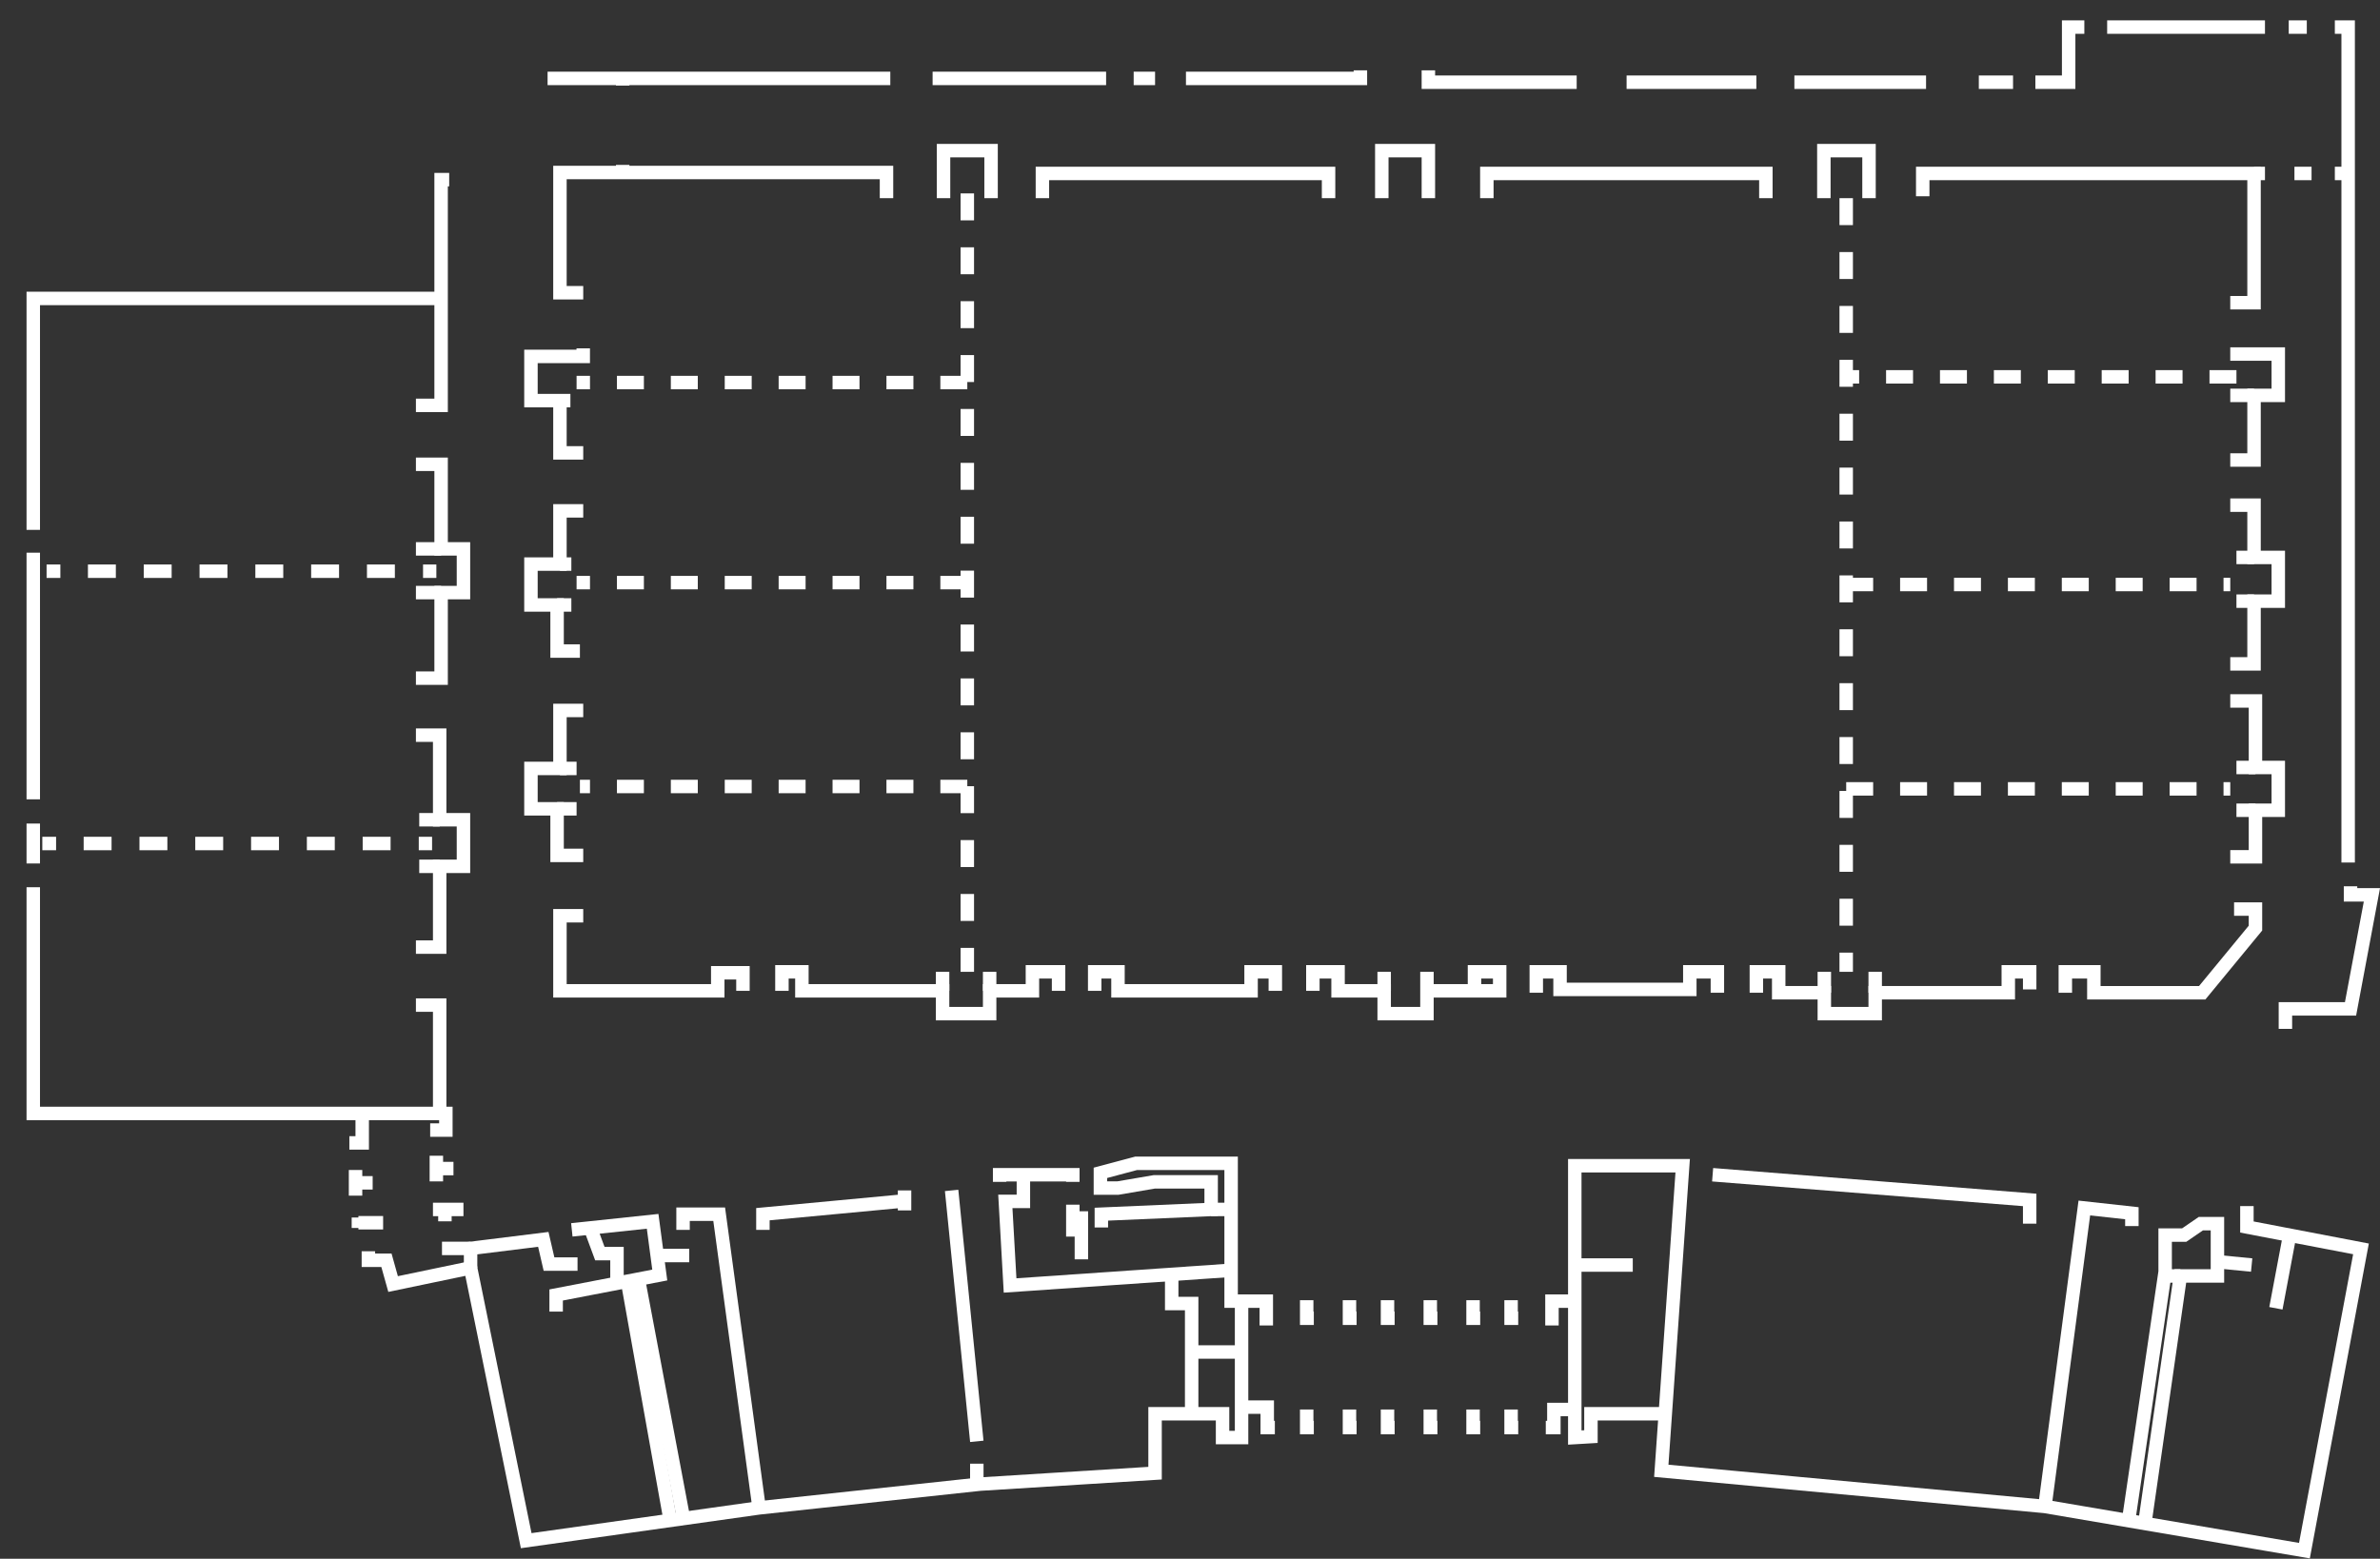 <?xml version="1.0" encoding="utf-8"?>
<!-- Generator: Adobe Illustrator 21.1.0, SVG Export Plug-In . SVG Version: 6.00 Build 0)  -->
<svg version="1.1" id="Layer_2" xmlns="http://www.w3.org/2000/svg" xmlns:xlink="http://www.w3.org/1999/xlink" x="0px" y="0px"
	 viewBox="0 0 500.7 328" style="enable-background:new 0 0 500.7 328;" xml:space="preserve">
<rect x="0" y="0" width="500.7" height="328" fill="#333333" stroke="none"/>
<style type="text/css">
	.st0{fill:none;stroke:#FFFFFF;stroke-width:2.83;}
	.st1{fill:none;stroke:#FFFFFF;stroke-width:2.83;stroke-dasharray:5.87,5.87;}
	.st2{fill:none;stroke:#FFFFFF;stroke-width:2.83;stroke-dasharray:5.67,5.67;}
</style>
<title>la.vista</title>
<polyline class="st0" points="87.5,85.3 92.8,85.3 92.8,62.7 92.8,37.8 94.5,37.8 "/>
<polyline class="st0" points="92.8,62.8 7,62.8 7,111.5 "/>
<polyline class="st0" points="87.5,97.7 92.8,97.7 92.8,115.5 97.5,115.5 97.5,124.7 92.8,124.7 92.8,142.7 87.5,142.7 "/>
<line class="st0" x1="92.8" y1="124.7" x2="87.5" y2="124.7"/>
<line class="st0" x1="92.8" y1="115.5" x2="87.5" y2="115.5"/>
<line class="st0" x1="7" y1="116.3" x2="7" y2="168.2"/>
<line class="st0" x1="7" y1="173.3" x2="7" y2="181.7"/>
<polyline class="st0" points="7,186.7 7,234.3 93.8,234.3 93.8,237.8 90.5,237.8 "/>
<polyline class="st0" points="87.5,211.5 92.5,211.5 92.5,234.3 "/>
<polyline class="st0" points="87.5,199.3 92.5,199.3 92.5,182.3 97.5,182.3 97.5,172.5 92.5,172.5 92.5,154.7 87.5,154.7 "/>
<line class="st0" x1="92.5" y1="172.5" x2="88.2" y2="172.5"/>
<line class="st0" x1="92.5" y1="182.3" x2="88.2" y2="182.3"/>
<polyline class="st0" points="73.5,240.5 76.2,240.5 76.2,234.3 "/>
<polyline class="st0" points="77.5,263.3 77.5,265.2 81.3,265.2 82.7,270.2 99,266.8 110.7,324.2 159.7,317.3 206.2,312.3 243,310 
	243,297.5 257.2,297.5 257.2,302.5 261.2,302.5 261.2,273.8 259,273.8 259,244.8 239,244.8 231.5,246.8 231.5,250 235.2,250 
	242.8,248.7 254.8,248.7 254.8,254.5 231.7,255.5 231.7,258.3 "/>
<line class="st0" x1="200.2" y1="250.5" x2="205.5" y2="303.3"/>
<line class="st0" x1="205.5" y1="308" x2="205.5" y2="312.3"/>
<polyline class="st0" points="225.7,248.7 225.7,247.2 215.3,247.2 210.3,247.2 210.3,248.7 "/>
<polyline class="st0" points="215.3,247.2 215.3,252.8 211.5,252.8 212.5,270.5 259,267.3 "/>
<polyline class="st0" points="246.5,268.2 246.5,274.3 250.7,274.3 250.7,297.5 "/>
<line class="st0" x1="250.7" y1="284.5" x2="261.2" y2="284.5"/>
<polyline class="st0" points="225.7,253.5 225.7,258.8 227.5,258.8 227.5,265 "/>
<polyline class="st0" points="225.7,256.3 227.5,256.3 227.5,258.8 "/>
<line class="st0" x1="254.8" y1="254.5" x2="259" y2="254.5"/>
<polyline class="st0" points="143.7,258.8 143.7,255.5 151.3,255.5 159.7,317.3 "/>
<polyline class="st0" points="160.5,258.8 160.5,255.5 190.3,252.7 190.3,250.5 190.3,252.7 190.3,254.7 "/>
<polyline class="st0" points="99,266.8 99,262.7 114.3,260.8 115.5,266 121.5,266 "/>
<polyline class="st0" points="120.3,258.8 137.3,257 138.8,268.3 117,272.5 117,276 "/>
<polyline class="st0" points="124.2,258.4 126.2,263.8 129.8,263.8 129.8,270 "/>
<line class="st0" x1="138.3" y1="264.2" x2="145" y2="264.2"/>
<line class="st0" x1="134.3" y1="269.2" x2="143.7" y2="319"/>
<line class="st0" x1="132" y1="269.6" x2="141" y2="319.9"/>
<polyline class="st0" points="448.5,258 448.5,255.3 438.5,254.2 430.2,317 "/>
<line class="st0" x1="481.7" y1="259.9" x2="478.8" y2="275.3"/>
<polyline class="st0" points="447.8,320 455.5,267.6 455.5,259.9 459.5,259.9 463,257.5 466.5,257.5 466.5,268.5 458.7,268.5 
	451.3,320 "/>
<line class="st0" x1="466.5" y1="265.5" x2="473.7" y2="266.2"/>
<line class="st0" x1="458.7" y1="268.5" x2="455.5" y2="268.5"/>
<polyline class="st0" points="360.3,247.2 427,252.5 427,257.5 "/>
<polyline class="st0" points="350.3,297.5 334.7,297.5 334.7,302.3 331.3,302.5 331.3,245.3 354,245.3 349.5,309.5 430.2,317 
	484.8,326.3 496.7,262.8 472.7,258.2 472.7,253.8 "/>
<polyline class="st0" points="186.5,41.7 186.5,36.3 117.8,36.3 117.8,61.6 122.7,61.6 "/>
<polyline class="st0" points="122.7,73.3 122.7,75 111.7,75 111.7,84.3 120,84.3 "/>
<polyline class="st0" points="117.8,84.3 117.8,95.3 122.7,95.3 "/>
<polyline class="st0" points="122.7,107.5 117.8,107.5 117.8,118.7 111.7,118.7 111.7,127.3 117.2,127.3 117.2,137 122,137 "/>
<line class="st0" x1="117.2" y1="127.3" x2="120.2" y2="127.3"/>
<line class="st0" x1="117.8" y1="118.7" x2="120.2" y2="118.7"/>
<polyline class="st0" points="122.7,149.5 117.8,149.5 117.8,161.7 111.7,161.7 111.7,170.2 117.2,170.2 117.2,180 122.7,180 "/>
<line class="st0" x1="117.2" y1="170.2" x2="121.3" y2="170.2"/>
<line class="st0" x1="117.8" y1="161.7" x2="121.3" y2="161.7"/>
<polyline class="st0" points="122.7,192.7 117.8,192.7 117.8,208.5 151,208.5 151,204.7 156.3,204.7 156.3,208.5 "/>
<polyline class="st0" points="164.5,208.5 164.5,204.5 168.7,204.5 168.7,208.5 198.3,208.5 198.3,213.3 208.2,213.3 208.2,208.5 
	217.2,208.5 217.2,204.5 222.7,204.5 222.7,208.5 "/>
<line class="st0" x1="198.3" y1="208.5" x2="198.3" y2="204.5"/>
<line class="st0" x1="208.2" y1="208.5" x2="208.2" y2="204.5"/>
<polyline class="st0" points="230.3,208.5 230.3,204.5 235.2,204.5 235.2,208.5 263.2,208.5 263.2,204.5 268.3,204.5 268.3,208.5 
	"/>
<polyline class="st0" points="276.2,208.5 276.2,204.5 281.5,204.5 281.5,208.5 291.2,208.5 291.2,213.3 300.2,213.3 300.2,208.5 
	310.2,208.5 310.2,204.5 315.5,204.5 315.5,208.5 300.2,208.5 300.2,204.5 "/>
<line class="st0" x1="291.2" y1="208.5" x2="291.2" y2="204.5"/>
<polyline class="st0" points="323.2,208.9 323.2,204.5 328.2,204.5 328.2,208.2 355.5,208.2 355.5,204.5 361.3,204.5 361.3,208.9 
	"/>
<polyline class="st0" points="369.5,208.9 369.5,204.5 374.2,204.5 374.2,208.9 383.8,208.9 383.8,213.3 394.5,213.3 394.5,208.9 
	422.5,208.9 422.5,204.5 427,204.5 427,208.2 "/>
<line class="st0" x1="383.8" y1="208.9" x2="383.8" y2="204.5"/>
<line class="st0" x1="394.5" y1="208.9" x2="394.5" y2="204.5"/>
<polyline class="st0" points="434.5,208.9 434.5,204.5 440.5,204.5 440.5,208.9 463.3,208.9 474.5,195.3 474.5,191.3 470,191.3 "/>
<polyline class="st0" points="494.5,186.5 494.5,188.3 499,188.3 494.5,212.3 480.8,212.3 480.8,216.5 "/>
<polyline class="st0" points="469.2,180.3 474.5,180.3 474.5,170.5 479.3,170.5 479.3,161.5 474.5,161.5 474.5,147.5 469.2,147.5 
	"/>
<line class="st0" x1="474.5" y1="161.5" x2="470.5" y2="161.5"/>
<line class="st0" x1="474.5" y1="170.5" x2="470.5" y2="170.5"/>
<polyline class="st0" points="469.2,139.7 474.2,139.7 474.2,126.5 479.3,126.5 479.3,117.3 474.2,117.3 474.2,106.3 469.2,106.3 
	"/>
<line class="st0" x1="474.2" y1="117.3" x2="470.5" y2="117.3"/>
<line class="st0" x1="474.2" y1="126.5" x2="470.5" y2="126.5"/>
<polyline class="st0" points="469.2,96.8 474.2,96.8 474.2,83.2 479.3,83.2 479.3,74.5 469.2,74.5 "/>
<line class="st0" x1="469.2" y1="83.2" x2="474.2" y2="83.2"/>
<polyline class="st0" points="469.2,63.7 474.2,63.7 474.2,36.5 404.5,36.5 404.5,41.3 "/>
<line class="st0" x1="474.2" y1="36.5" x2="476.5" y2="36.5"/>
<polyline class="st0" points="393.2,41.7 393.2,31.7 383.7,31.7 383.7,41.7 "/>
<polyline class="st0" points="371.5,41.7 371.5,36.5 312.8,36.5 312.8,41.7 "/>
<polyline class="st0" points="300.5,41.7 300.5,31.7 290.7,31.7 290.7,41.7 "/>
<polyline class="st0" points="279.5,41.7 279.5,36.5 219.3,36.5 219.3,41.7 "/>
<polyline class="st0" points="208.5,41.7 208.5,31.7 198.5,31.7 198.5,41.7 "/>
<line class="st0" x1="131" y1="36.3" x2="131" y2="34.7"/>
<line class="st0" x1="115.2" y1="16.5" x2="187.3" y2="16.5"/>
<line class="st0" x1="131" y1="16.5" x2="131" y2="18"/>
<line class="st0" x1="196.2" y1="16.5" x2="232.7" y2="16.5"/>
<line class="st0" x1="238.5" y1="16.5" x2="243" y2="16.5"/>
<polyline class="st0" points="249.5,16.5 286.2,16.5 286.2,14.8 "/>
<polyline class="st0" points="300.5,14.8 300.5,17.3 331.7,17.3 "/>
<line class="st0" x1="342.2" y1="17.3" x2="369.5" y2="17.3"/>
<line class="st0" x1="377.5" y1="17.3" x2="405.2" y2="17.3"/>
<line class="st0" x1="416.3" y1="17.3" x2="423.5" y2="17.3"/>
<polyline class="st0" points="428.2,17.3 435.2,17.3 435.2,5.7 438.5,5.7 "/>
<line class="st0" x1="443.3" y1="5.7" x2="476.5" y2="5.7"/>
<line class="st0" x1="481.5" y1="5.7" x2="485.3" y2="5.7"/>
<polyline class="st0" points="491.2,5.7 494,5.7 494,181.5 "/>
<line class="st0" x1="494" y1="36.5" x2="491.2" y2="36.5"/>
<line class="st0" x1="486.3" y1="36.5" x2="482.7" y2="36.5"/>
<line class="st0" x1="9.8" y1="120.2" x2="12.7" y2="120.2"/>
<line class="st1" x1="18.5" y1="120.2" x2="86.1" y2="120.2"/>
<line class="st0" x1="89" y1="120.2" x2="91.8" y2="120.2"/>
<line class="st0" x1="8.9" y1="177.5" x2="11.8" y2="177.5"/>
<line class="st1" x1="17.6" y1="177.5" x2="85.2" y2="177.5"/>
<line class="st0" x1="88.1" y1="177.5" x2="90.9" y2="177.5"/>
<line class="st2" x1="203.5" y1="40.7" x2="203.5" y2="204.5"/>
<line class="st2" x1="203.5" y1="165.5" x2="122" y2="165.5"/>
<line class="st2" x1="203.5" y1="122.6" x2="121.3" y2="122.6"/>
<line class="st2" x1="203.5" y1="80.5" x2="121.3" y2="80.5"/>
<line class="st2" x1="388.4" y1="41.7" x2="388.4" y2="204.5"/>
<line class="st2" x1="388.4" y1="123" x2="469.2" y2="123"/>
<line class="st2" x1="388.4" y1="166" x2="469.2" y2="166"/>
<line class="st2" x1="470.5" y1="79.3" x2="388.4" y2="79.3"/>
<polyline class="st0" points="261.2,273.8 266.4,273.8 266.4,277.5 267.5,277.5 "/>
<polyline class="st0" points="261.2,296.1 266.6,296.1 266.6,300.4 268.2,300.4 "/>
<polyline class="st0" points="325.2,277.5 326.5,277.5 326.5,273.8 331.3,273.8 "/>
<polyline class="st0" points="325.2,300.4 325.2,300.4 326.9,300.4 326.9,296.6 331.3,296.6 "/>
<polyline class="st0" points="293.4,300.4 290.5,300.4 291.9,300.4 291.9,296.6 "/>
<polyline class="st0" points="302.4,300.4 299.5,300.4 300.9,300.4 300.9,296.6 "/>
<polyline class="st0" points="311.4,300.4 308.5,300.4 309.9,300.4 309.9,296.6 "/>
<polyline class="st0" points="319.4,300.4 316.5,300.4 317.9,300.4 317.9,296.6 "/>
<polyline class="st0" points="285.4,300.4 282.5,300.4 283.9,300.4 283.9,296.6 "/>
<polyline class="st0" points="276.4,300.4 273.5,300.4 274.9,300.4 274.9,296.6 "/>
<polyline class="st0" points="276.4,277.4 273.5,277.4 274.9,277.4 274.9,273.6 "/>
<polyline class="st0" points="285.4,277.4 282.5,277.4 283.9,277.4 283.9,273.6 "/>
<polyline class="st0" points="293.4,277.4 290.5,277.4 291.9,277.4 291.9,273.6 "/>
<polyline class="st0" points="302.4,277.4 299.5,277.4 300.9,277.4 300.9,273.6 "/>
<polyline class="st0" points="311.4,277.4 308.5,277.4 309.9,277.4 309.9,273.6 "/>
<polyline class="st0" points="319.4,277.4 316.5,277.4 317.9,277.4 317.9,273.6 "/>
<line class="st0" x1="331.3" y1="266.2" x2="343.5" y2="266.2"/>
<line class="st0" x1="74.8" y1="246.2" x2="74.8" y2="251.6"/>
<line class="st0" x1="74.8" y1="248.9" x2="78.4" y2="248.9"/>
<line class="st0" x1="91.8" y1="243.2" x2="91.8" y2="248.6"/>
<line class="st0" x1="91.8" y1="245.9" x2="95.4" y2="245.9"/>
<line class="st0" x1="75.4" y1="256.2" x2="75.4" y2="258.4"/>
<line class="st0" x1="80.6" y1="257.3" x2="75.4" y2="257.3"/>
<polyline class="st0" points="99,262.7 94.4,262.7 94.4,261.4 "/>
<polyline class="st0" points="97.5,254.5 92.5,254.5 92.5,253.1 "/>
<line class="st0" x1="93.6" y1="257" x2="93.6" y2="254.5"/>
</svg>
